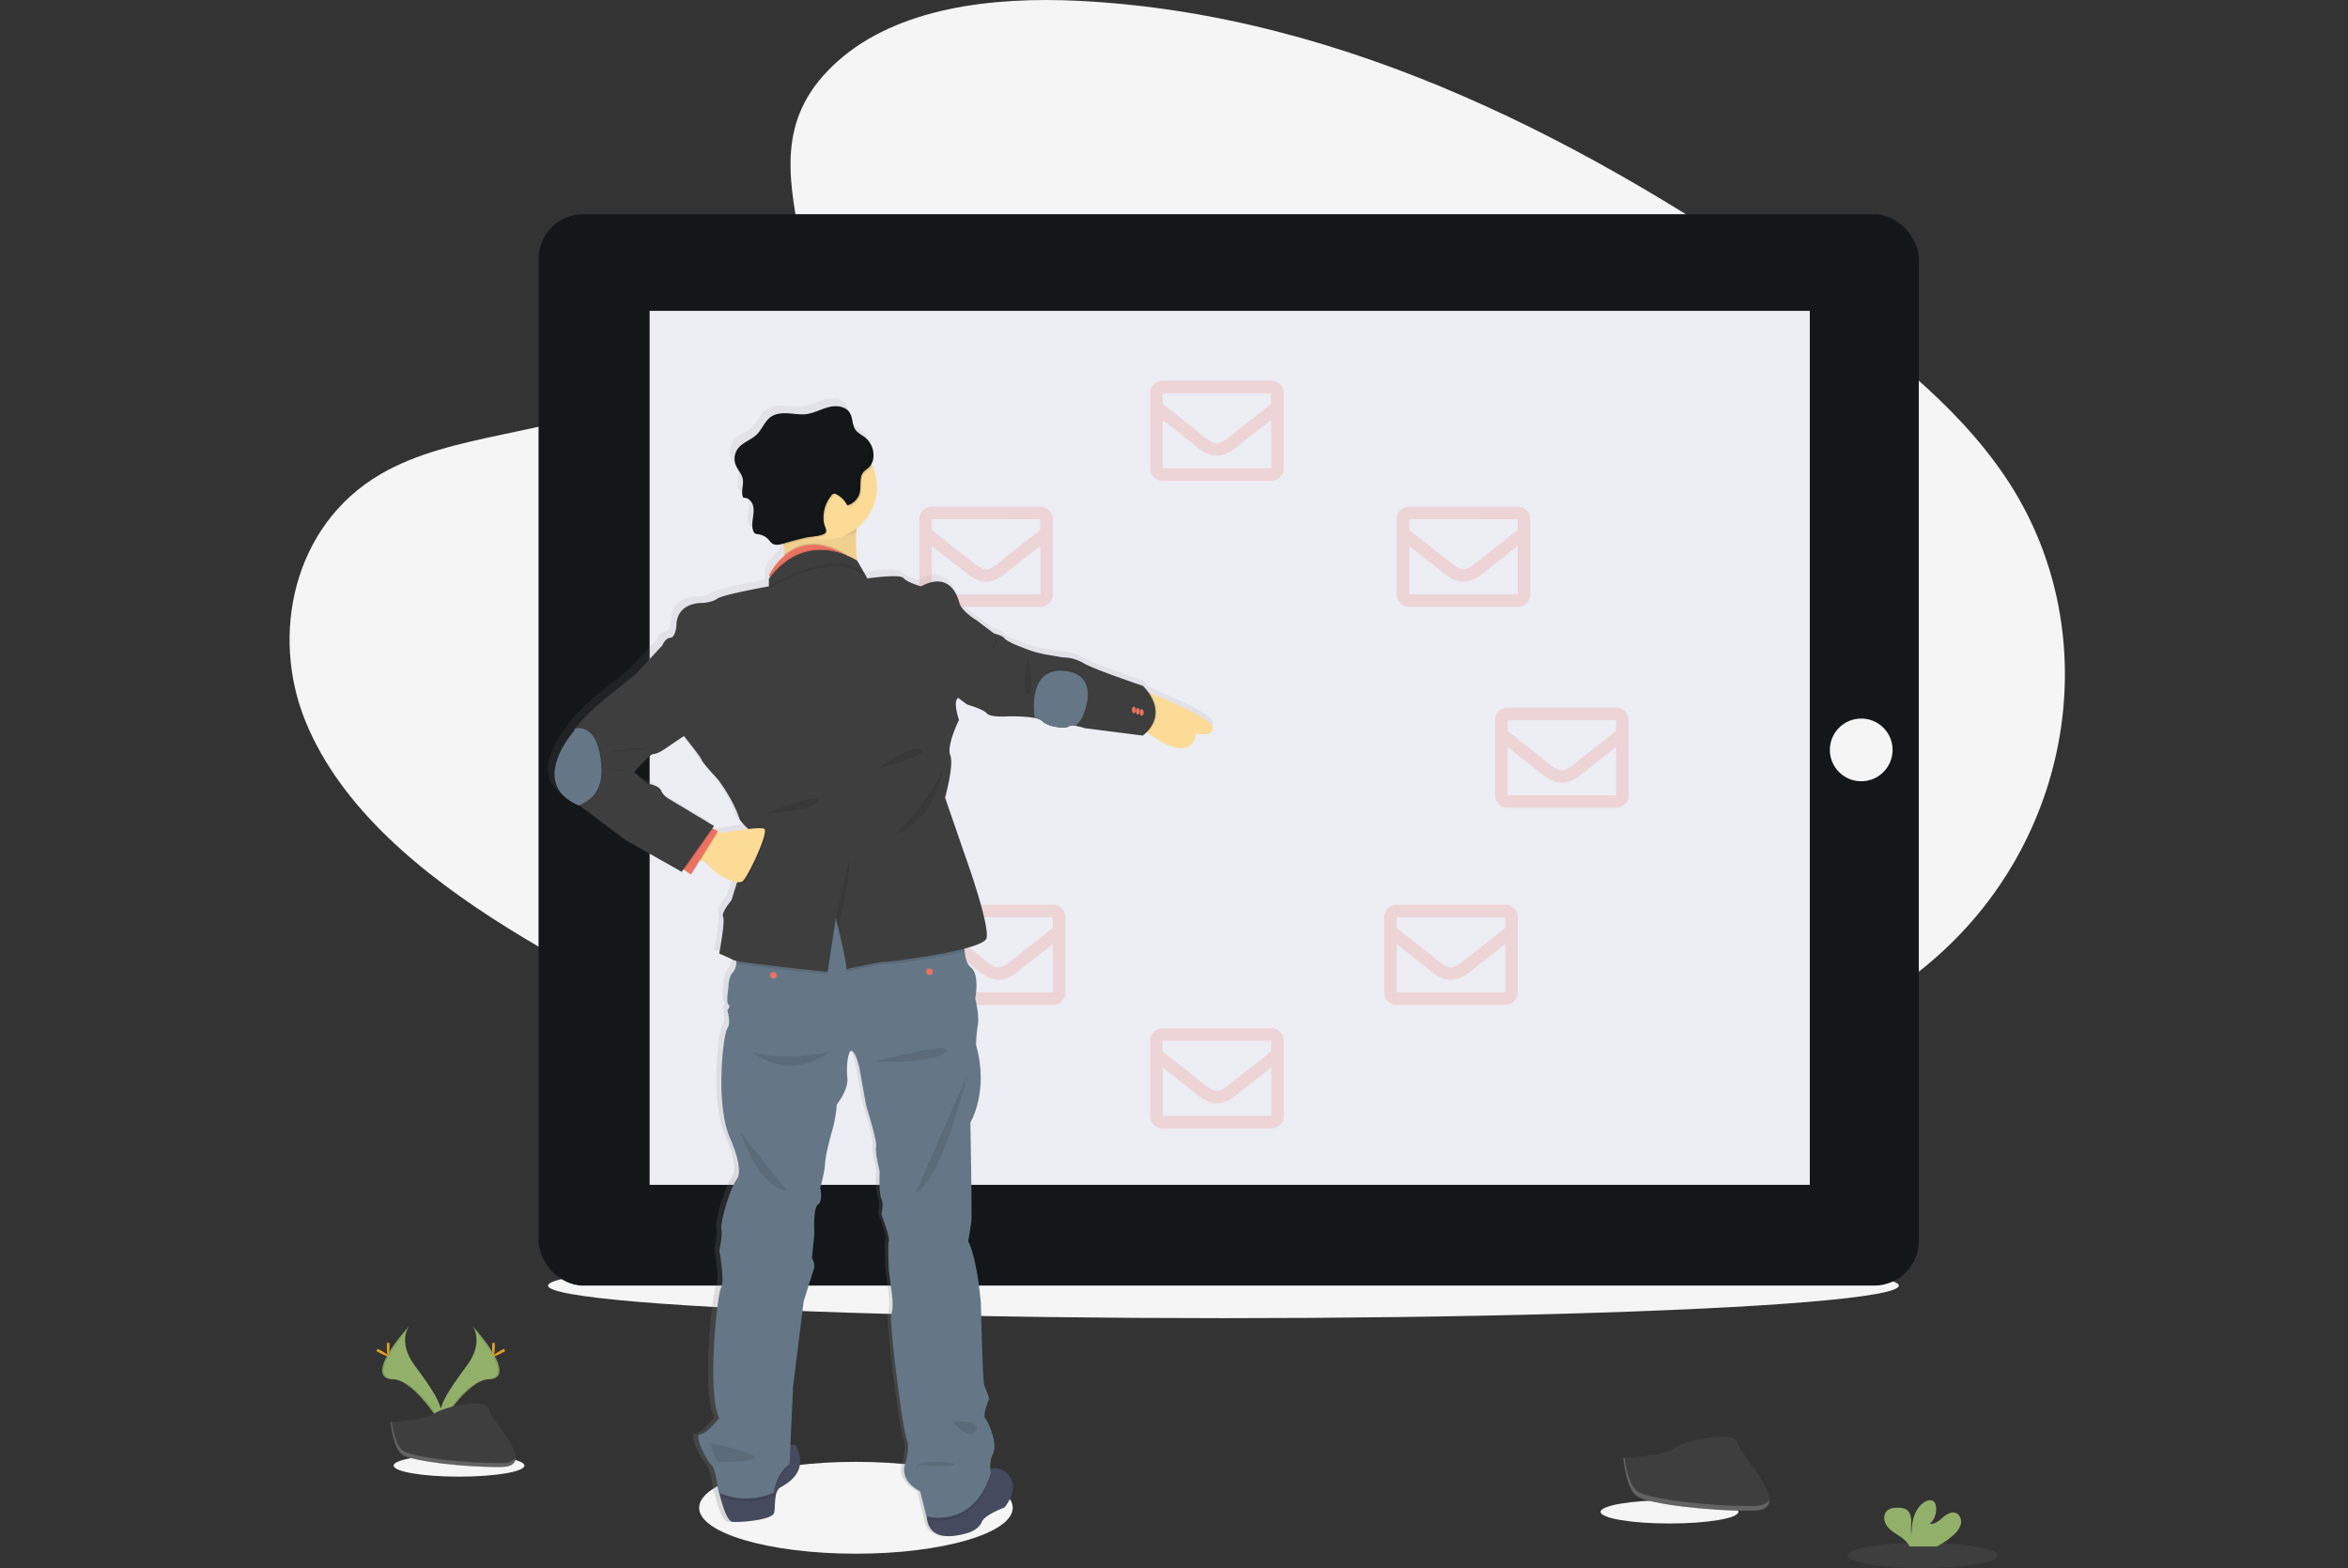 <?xml version="1.0" encoding="UTF-8"?>
<svg width="1200" height="801.69" data-name="Layer 1" version="1.1" viewBox="0 0 1200 801.69"
  xmlns="http://www.w3.org/2000/svg" xmlns:cc="http://creativecommons.org/ns#"
  xmlns:dc="http://purl.org/dc/elements/1.1/" xmlns:rdf="http://www.w3.org/1999/02/22-rdf-syntax-ns#">
  <rect x="0" y="0" width="1200" height="801.69" fill="#333333" stroke="none"/>
  <defs>
    <linearGradient id="85787def-b0d2-4962-ac73-8730601d5a2d" x1="448.29" x2="448.29" y1="834.48" y2="252.89"
      gradientTransform="translate(1.66,-49.15)" gradientUnits="userSpaceOnUse">
      <stop stop-color="gray" stop-opacity=".25" offset="0" />
      <stop stop-color="gray" stop-opacity=".12" offset=".54" />
      <stop stop-color="gray" stop-opacity=".1" offset="1" />
    </linearGradient>
  </defs>
  <style>
    .arrow {
      opacity: 0;
      animation: 1s linear 0.5s forwards fly;
    }

    @keyframes fly {
      0% {
        opacity: 0;
        transform: translateX(0);
      }

      25% {
        opacity: 1;
      }

      75% {
        opacity: 1;
      }

      100% {
        opacity: 0;
        transform: translateX(620px);
      }
    }

    .email {
      opacity: 0;
      animation: 0.5s linear 1.2s forwards appear;
      transform-origin: 630px 350px;
    }

    @keyframes appear {
      0% {
        opacity: 0;
        transform: scale(0.8);
      }

      75% {
        opacity: 1;
        transform: scale(1.1);
      }

      100% {
        opacity: 1;
        transform: scale(1);
      }
    }
  </style>
  <g fill="#f5f5f5">
    <ellipse cx="437.44" cy="770.81" rx="80.14" ry="23.48" />
    <ellipse cx="625.27" cy="657.23" rx="345.18" ry="16.65" />
    <path
      d="m428.16 31.27c30.79-27.43 79.11-33 123.09-30.84 138.16 6.86 262.87 73.56 370.74 149 39 27.31 77.5 56.74 102.85 94.35 51.6 76.56 36.3 182.63-35.46 245.7-24.41 21.46-54 37.91-84.39 52.5-54 25.93-112.31 46.74-173.62 52.67-43.72 4.22-88 0.79-131.45-5.11-121.45-16.46-240.66-52.88-340.57-115.19-43.82-27.33-85.12-61.3-103.19-105.5s-6.5-100.23 38.25-126.4c18.5-10.83 40.63-15.71 62.29-20.3 31.89-6.76 64.29-13.42 93.06-27.16 29.73-14.18 64.92-41.62 59-73-6.28-33.73-11.35-63.32 19.4-90.72z" />
  </g>
  <rect x="275.24" y="109.51" width="705.42" height="547.72" rx="22.82" ry="22.82" fill="#14171a" />
  <rect x="332.01" y="158.92" width="592.93" height="446.8" fill="#ededf4" />
  <circle cx="308.88" cy="382.32" r="9.72" fill="#e6e8ec" />
  <circle cx="951.22" cy="383.37" r="16.03" fill="#f5f5f5" />
  <g fill="#eb7260">
    <path class="email"
      d="m671.59 356.09a0.84 0.84 0 0 1 1.36 0.66v28.76a6.75 6.75 0 0 1-6.75 6.75h-58.54a6.75 6.75 0 0 1-6.75-6.75v-28.75a0.85 0.85 0 0 1 1.37-0.66c3.15 2.45 7.32 5.56 21.67 16 3 2.16 8 6.72 13 6.69s10.13-4.61 13-6.69c14.32-10.44 18.49-13.56 21.64-16.01zm-34.64 18.17c3.26 0 8-4.11 10.32-5.82 18.66-13.55 20.08-14.73 24.39-18.1a3.39 3.39 0 0 0 1.29-2.66v-2.67a6.75 6.75 0 0 0-6.75-6.75h-58.54a6.75 6.75 0 0 0-6.75 6.75v2.67a3.41 3.41 0 0 0 1.29 2.66c4.31 3.36 5.73 4.55 24.39 18.1 2.36 1.71 7.06 5.87 10.32 5.82z" />
    <path
      d="m531.66 259.03h-55.44a6.4 6.4 0 0 0-6.39 6.4v38.42a6.4 6.4 0 0 0 6.39 6.4h55.44a6.41 6.41 0 0 0 6.4-6.4v-38.42a6.41 6.41 0 0 0-6.4-6.4zm0 6.4v5.42c-3 2.43-7.76 6.22-17.94 14.19-2.25 1.77-6.69 6-9.79 6s-7.54-4.19-9.78-6c-10.19-8-15-11.76-17.95-14.19v-5.44zm-55.44 38.42v-24.77c3.06 2.43 7.39 5.85 14 11 2.92 2.29 8 7.35 13.74 7.32s10.73-5 13.74-7.32c6.6-5.17 10.93-8.59 14-11v24.77z"
      opacity=".2" />
    <path
      d="m477.66 365.85h-55.44a6.39 6.39 0 0 0-6.39 6.4v38.4a6.4 6.4 0 0 0 6.39 6.4h55.44a6.41 6.41 0 0 0 6.4-6.4v-38.39a6.4 6.4 0 0 0-6.4-6.41zm0 6.4v5.44c-3 2.43-7.76 6.22-17.94 14.19-2.25 1.77-6.69 6-9.79 6s-7.54-4.19-9.78-6c-10.19-8-15-11.76-17.95-14.19v-5.44zm-55.44 38.4v-24.74c3.06 2.43 7.39 5.84 14 11 2.92 2.3 8 7.36 13.74 7.33s10.73-5 13.74-7.32c6.6-5.17 10.93-8.59 14-11v24.73z"
      opacity=".1" />
    <path
      d="m538.08 462.54h-55.42a6.41 6.41 0 0 0-6.4 6.4v38.39a6.41 6.41 0 0 0 6.4 6.4h55.46a6.4 6.4 0 0 0 6.39-6.4v-38.39a6.4 6.4 0 0 0-6.43-6.4zm0 6.4v5.44c-3 2.43-7.76 6.22-17.94 14.19-2.25 1.77-6.7 6-9.79 6s-7.54-4.19-9.79-6c-10.18-7.97-14.9-11.72-17.9-14.19v-5.44zm-55.42 38.39v-24.74c3.06 2.43 7.39 5.85 14 11 2.91 2.29 8 7.35 13.74 7.32s10.73-5 13.74-7.32c6.6-5.17 10.93-8.59 14-11v24.74z"
      opacity=".2" />
    <path
      d="m649.66 194.6h-55.44a6.39 6.39 0 0 0-6.39 6.4v38.39a6.4 6.4 0 0 0 6.39 6.4h55.44a6.41 6.41 0 0 0 6.4-6.4v-38.39a6.4 6.4 0 0 0-6.4-6.4zm0 6.4v5.44c-3 2.43-7.76 6.21-17.94 14.19-2.25 1.77-6.69 6-9.79 6s-7.54-4.19-9.78-6c-10.19-8-15-11.76-18-14.19v-5.44zm-55.46 38.39v-24.74c3.06 2.43 7.39 5.84 14 11 2.92 2.3 8 7.36 13.74 7.33s10.73-5 13.74-7.33c6.6-5.17 10.93-8.58 14-11v24.74z"
      opacity=".2" />
    <path
      d="m649.66 525.66h-55.44a6.4 6.4 0 0 0-6.39 6.4v38.39a6.4 6.4 0 0 0 6.39 6.4h55.44a6.41 6.41 0 0 0 6.4-6.4v-38.39a6.41 6.41 0 0 0-6.4-6.4zm0 6.4v5.44c-3 2.43-7.76 6.22-17.94 14.19-2.25 1.77-6.69 6-9.79 6s-7.54-4.19-9.78-6c-10.19-8-15-11.76-18-14.19v-5.44zm-55.44 38.39v-24.74c3.06 2.43 7.39 5.85 14 11 2.92 2.29 8 7.35 13.74 7.32s10.73-5 13.74-7.32c6.6-5.17 10.93-8.59 14-11v24.74z"
      opacity=".2" />
    <path
      d="m713.83 265.43v38.42a6.4 6.4 0 0 0 6.39 6.4h55.44a6.41 6.41 0 0 0 6.4-6.4v-38.42a6.41 6.41 0 0 0-6.4-6.4h-55.44a6.4 6.4 0 0 0-6.39 6.4zm61.85 0v5.42c-3 2.43-7.76 6.22-17.94 14.19-2.25 1.77-6.7 6-9.79 6s-7.54-4.19-9.78-6c-10.19-8-15-11.76-18-14.19v-5.44zm-55.46 38.42v-24.77c3.06 2.43 7.39 5.85 14 11 3 2.36 8.05 7.35 13.74 7.32s10.83-5 13.74-7.32c6.6-5.17 10.93-8.59 14-11v24.77z"
      opacity=".2" />
    <path
      d="m764.09 368.18v38.39a6.4 6.4 0 0 0 6.4 6.4h55.45a6.41 6.41 0 0 0 6.4-6.4v-38.39a6.41 6.41 0 0 0-6.4-6.4h-55.45a6.4 6.4 0 0 0-6.4 6.4zm61.85 0v5.44c-3 2.43-7.76 6.22-17.94 14.19-2.24 1.77-6.69 6-9.79 6s-7.54-4.19-9.78-6c-10.19-8-14.95-11.76-17.94-14.19v-5.44zm-55.45 38.39v-24.72c3 2.43 7.38 5.85 14 11 3 2.36 8 7.35 13.73 7.32s10.83-5 13.74-7.32c6.6-5.17 10.94-8.59 14-11v24.74z"
      opacity=".2" />
    <path
      d="m707.43 468.94v38.39a6.4 6.4 0 0 0 6.4 6.4h55.45a6.41 6.41 0 0 0 6.4-6.4v-38.39a6.41 6.41 0 0 0-6.4-6.4h-55.45a6.4 6.4 0 0 0-6.4 6.4zm61.85 0v5.44c-3 2.43-7.76 6.22-17.94 14.19-2.25 1.77-6.69 6-9.79 6s-7.54-4.19-9.78-6c-10.19-8-15-11.76-17.94-14.19v-5.44zm-55.45 38.39v-24.74c3.05 2.43 7.38 5.85 14 11 3 2.36 8 7.35 13.73 7.32s10.83-5 13.74-7.32c6.6-5.17 10.93-8.59 14-11v24.74z"
      opacity=".2" />
  </g>
  <path
    d="m587.56 351.43-0.93-0.38a23.46 23.46 0 0 0-2.89-3.4s-25.47-8.54-30.65-11.69a20.87 20.87 0 0 0-10.6-2.92l-9.24-1.57s-5.19-1.12-7.67-2-7-2.69-7-2.69-5.41-2.25-6.32-3.6-5.41-2.47-5.41-2.47l-9.24-7s-7.44-4.5-8.57-8.77-5.41-16.18-19.83-8.54c0 0-7.22-2-9-4.27s-18.7 0.22-18.7 0.22l-5.27-9a77.22 77.22 0 0 1-0.42-15.19c0-0.48 0.08-1 0.13-1.45a26.8 26.8 0 0 0 8.17-32.17c-0.15-0.34-0.32-0.68-0.48-1a9 9 0 0 0 0.87-2.49c0-0.22 0.07-0.44 0.1-0.66a11.8 11.8 0 0 0 0.05-1.54 11.68 11.68 0 0 0-0.38-2.88l-0.21-0.7a11.66 11.66 0 0 0-3.66-5.37c-1.67-1.36-3.77-2.29-5-4-1.81-2.58-1.34-6.23-3-8.88a7.38 7.38 0 0 0-0.54-0.71l-0.15-0.16c-0.17-0.18-0.35-0.34-0.53-0.5l-0.11-0.09c-2.45-2-6.27-2.17-9.46-1.36-3.85 1-7.42 3-11.36 3.58-3.13 0.42-6.29-0.17-9.44-0.37s-6.52 0-9.11 1.84c-3.19 2.23-4.49 6.34-7.28 9.06s-7.24 4-9.68 7.21a8.83 8.83 0 0 0-1.19 8.35c1 2.57 3.19 4.64 3.69 7.35 0.56 3-1 6.32 0.05 9.05a5 5 0 0 0 0.28 0.57 2.69 2.69 0 0 1 0.4 0h0.39l0.38 0.07a2.54 2.54 0 0 1 0.37 0.1 5.5 5.5 0 0 1 3.34 3.62c0.65 2.13 0.29 4.43 0 6.64s-0.61 4.53 0.18 6.61a2.08 2.08 0 0 0 0.13 0.3 2.38 2.38 0 0 0 0.25 0.44l0.06 0.08a1.94 1.94 0 0 0 0.34 0.36 4.05 4.05 0 0 0 1.93 0.55c0.23 0 0.46 0.08 0.68 0.13s0.3 0.08 0.44 0.12l0.21 0.06c0.19 0.06 0.37 0.12 0.56 0.2h0.05c0.2 0.09 0.4 0.17 0.59 0.27a8.59 8.59 0 0 1 2.72 2c0.31 0.34 0.6 0.71 0.9 1.06l0.43 0.45a4.74 4.74 0 0 0 0.49 0.4 4.15 4.15 0 0 0 2.48 0.65 13 13 0 0 0 3.3-0.64l0.09 0.84c0.18 1.6 0.34 3.18 0.47 4.72 0 0.22 0 0.43 0.05 0.64a32.48 32.48 0 0 0-8 10l0.3 1q-0.17 0.19-0.3 0.39v4.49s-23.9 4.27-26.61 6.3-7.66 2.24-7.66 2.24-13.53-0.67-13.53 11.91c0 0-0.45 5.84-3.15 6.07s-4.06 3.82-4.06 3.82l-13.75 14.83-20.07 16.18s-8.91 8.38-11.19 11.86a2.65 2.65 0 0 0-0.53 1.18s-24.32 27.07 2.3 38.43l0.83 0.34 23.27 17.43 29 16.4 0.87-1.23 0.46 0.31 3.49 2.3 4.46-7.19 0.59 0.13c1.64 0.38 3.6 1.18 4.5 2.84 1.33 2.46 9.36 7.67 14.25 8.18l-0.18 0.54-2.74 8.73s-5.41 6.29-4.28 8.54-2 18.88-2 18.88 5 2 7.44 3.37a7.32 7.32 0 0 0 1.46 0.4c0 0.44-0.09 0.89-0.14 1.32a8 8 0 0 1-1.55 4.35c-2.71 2.69-2.48 8.09-2.48 8.09s-1.36 7.86 0 8.76-0.61 2.92-0.61 2.92 2.1 6.74 0 9.44-6.43 39.1 1.59 56.85c0 0 7.15 15.28 3.31 20.68s-8.71 22.7-8 25.84-1.05 10.79-1.05 10.79 2.93 16 0.9 19.32-7.44 54.61-0.9 67c0 0-6.54 8.32-9.92 8.32s2.93 13 5.63 15.51 3.92 14.6 3.92 14.6l0.39 0.18c0.11 0.48 0.24 1 0.37 1.51 1.43 5.57 3.88 13.22 6.6 13.37 4.28 0.22 20.74-0.9 21.41-4.95s-0.23-10.79 3.15-12.81 15.11-7.86 7.9-21.79a16.44 16.44 0 0 0-2.65-0.08h-0.06l1.35-30 5.41-43.82s4.74-15.06 5.42-17.08-1.13-5.39-1.13-5.39l1.27-12.14s-0.82-13.48 1.88-15.28 1.13-8.53 1.13-8.53 2.26-7.87 2.48-12.14a52.26 52.26 0 0 1 1.58-9.22s0.9-4 2.48-9.43a67 67 0 0 0 2-12.14s6.08-7.64 5.41-13.71 0.45-15.73 2.7-13.71 3.61 9 3.61 9l3.38 18.88s5.86 18.65 5.18 21.35 1.81 12.58 1.81 12.58-0.45 11.46 0.9 14.16 0 8.09 0 8.09 4.51 11.46 3.83 13.71 0.07 15.5 0.07 15.5l1.29 9.89s1.35 7.87 0 12.14 5.9 60 7.91 64.5-1.15 13.7-1.15 13.7-2.48 7.42 8.11 13l3.16 12.81 0.23 0.07c0 0.45 0.07 0.92 0.14 1.38 0.89 5.92 5.38 12 21.95 6.87 0 0 5-1.74 6.31-5.36s11.72-7.45 11.72-7.45 9.12-10.41 1.13-17.75a7.42 7.42 0 0 0-8.39-1.64 15.87 15.87 0 0 1 1.4-8.48c2.48-5.16-2.48-16.18-4.05-18s2-10.11 2-10.11a54.93 54.93 0 0 0-2.48-6.74c-0.9-1.58-1.8-42.48-1.8-42.48s-1.8-22.47-6.54-31.91c0 0 1.13-6.74 1.58-9.66s-0.45-51.46-0.45-51.46 9.69-16 2.93-39.78a66.88 66.88 0 0 1 0.9-10.34c0.9-4.94-1.35-13.71-1.35-13.71s2.48-12.36-2.25-16c-2-1.48-2.84-4.87-3.2-8.35 0-0.44-0.07-0.88-0.1-1.31 6.32-1.67 10.94-3.52 11.41-5.39 1.58-6.29-8.79-36-8.79-36l-12.51-36.34s4.74-16.63 2.71-21.8 4.51-18.21 4.51-18.21-2.94-8.53-0.91-10.78a2.38 2.38 0 0 0 0.36-0.63l4.83 3.55s8.12 2.25 10.08 4.49 10.66 1.58 10.66 1.58 8.55-0.25 14 0.84a8 8 0 0 1 4 1.63c2.71 2.93 11.73 4 13.53 2.7 0.68-0.52 2-0.51 3.49-0.31a30.88 30.88 0 0 1 4.85 1.21l30 3.82a24.46 24.46 0 0 0 1.94-1.79l0.39 0.3c24.27 17.67 25.18 0.37 25.18 0.37s8.56 2.24 8.56-3c-0.03-4.17-22.52-13.76-32.28-17.72zm-223 71.74-0.64-0.05 0.43-0.69-2.39-1.12-0.51-0.24 0.9-1.29-23.69-14.17a8.71 8.71 0 0 1-3.61-4c-1.35-2.92-7.21-3.59-7.21-3.59l-6.65-5.85s7.78-9.44 10-9.44 6.09-2.79 6.09-2.79l9.51-6.42 0.18 0.23s8.34 10.33 9 12.13 8.11 9.66 8.11 9.66 7.9 9.89 11.5 20.9a29.37 29.37 0 0 0 4.54 4.95c-6.18 0.68-13.56 2-13.56 2z"
    fill="url(#85787def-b0d2-4962-ac73-8730601d5a2d)" />
  <path
    d="m437.66 271.63c-1.14 14.1 2.95 28.53 2.95 28.53s-43.3 2.68-40.18-3.12a8.41 8.41 0 0 0 0.71-3 63.57 63.57 0 0 0-0.22-10.73c-0.13-1.53-0.29-3.1-0.46-4.7-0.58-5.23-1.35-10.61-2-14.84-0.11-0.65-0.21-1.28-0.3-1.87-0.61-3.73-1.06-6.19-1.06-6.19s33.29-9.79 43.36-6.45c2.84 0.94 3.84 2.91 1.73 6.45a35.46 35.46 0 0 0-4.37 14.44c-0.11 0.52-0.16 1-0.16 1.48z"
    fill="#f0d08f" />
  <path
    d="m619.81 371.93c0 5.24-8.48 3-8.48 3s-0.9 17.19-24.93-0.37c-0.61-0.45-1.24-0.92-1.89-1.42l-1-19.42v-1.12s1.7 0.67 4.37 1.75c9.66 3.95 31.93 13.5 31.93 17.58z"
    fill="#fcdb96" />
  <path
    d="m398.84 760.41c-3.35 2-2.45 8.71-3.12 12.72s-17 5.14-21.21 4.92c-2.69-0.15-5.12-7.75-6.53-13.28-0.81-3.18-1.29-5.68-1.29-5.68s27-10.73 29.25-16.09c1.42-3.42 5.41-4.2 8.09-4.31a16.83 16.83 0 0 1 2.62 0.07c7.15 13.84-4.47 19.64-7.81 21.65z"
    fill="#464a5f" />
  <path
    d="m513.34 770.68s-10.26 3.79-11.6 7.4-6.25 5.33-6.25 5.33c-16.41 5.11-20.85-0.95-21.73-6.83a21.78 21.78 0 0 1 0.52-8.13l24.11-10.08s3.27-5.06 7.68-6.92a7.33 7.33 0 0 1 8.39 1.6c7.91 7.29-1.12 17.63-1.12 17.63z"
    fill="#464a5f" />
  <path
    d="m404.03 738.69-0.51 11.24c-7.13 4.9-8 14.5-8 14.5a35.25 35.25 0 0 1-27.51 0.34c-0.81-3.18-1.29-5.68-1.29-5.68s27-10.73 29.25-16.09c1.39-3.42 5.38-4.15 8.06-4.31z"
    opacity=".1" />
  <path
    d="m506.42 754.39c-8.48 27.1-29.61 22.94-32.66 22.19a21.78 21.78 0 0 1 0.52-8.13l24.11-10.08s3.27-5.06 7.68-6.92a13.72 13.72 0 0 0 0.35 2.94z"
    opacity=".1" />
  <path
    d="m507.54 743a15.76 15.76 0 0 0-1.12 10.05c-9.15 29.24-33 22.09-33 22.09l-3.13-12.72c-10.49-5.58-8-12.94-8-12.94s3.13-9.16 1.14-13.62-9.18-59.82-7.84-64.06 0-12.05 0-12.05l-1.27-9.83s-0.74-13.16-0.07-15.4-3.79-13.61-3.79-13.61 1.34-5.36 0-8-0.89-14.06-0.89-14.06-2.46-9.82-1.79-12.5-5.13-21.2-5.13-21.2l-3.35-18.75s-1.34-6.92-3.58-8.93-3.34 7.59-2.67 13.62-5.39 13.57-5.39 13.57a66.17 66.17 0 0 1-2 12.06c-1.56 5.35-2.45 9.37-2.45 9.37a51.9 51.9 0 0 0-1.57 9.15c-0.22 4.24-2.45 12.06-2.45 12.06s1.56 6.69-1.12 8.47-1.86 15.18-1.86 15.18l-1.26 12.06s1.78 3.35 1.11 5.35-5.35 17-5.35 17l-5.4 43.49-1.79 39.74c-7.13 4.9-8 14.5-8 14.5a35 35 0 0 1-28.27 0s-1.2-12-3.87-14.5-8.93-15.4-5.58-15.4 9.82-8.27 9.82-8.27c-6.47-12.27-1.12-63.16 0.89-66.51s-0.89-19.2-0.89-19.2 1.78-7.59 1.05-10.71 4.08-20.31 7.88-25.67-3.27-20.54-3.27-20.54c-7.95-17.63-3.65-53.79-1.57-56.47s0-9.37 0-9.37 1.94-2 0.59-2.9 0-8.7 0-8.7-0.23-5.36 2.45-8a7.84 7.84 0 0 0 1.53-4.32 51.22 51.22 0 0 0 0-9.74l30.8-18.08 38.61-3.13 47.32 14.73a56.16 56.16 0 0 0 0 10c0.35 3.45 1.22 6.82 3.16 8.29 4.69 3.58 2.23 15.85 2.23 15.85s2.23 8.71 1.34 13.62a66.65 66.65 0 0 0-0.89 10.27c6.69 23.66-2.91 39.51-2.91 39.51s0.9 48.21 0.45 51.11-1.56 9.59-1.56 9.59c4.69 9.38 6.47 31.7 6.47 31.7s0.89 40.62 1.79 42.19a54.63 54.63 0 0 1 2.45 6.7s-3.57 8.25-2 10 6.45 12.71 4 17.86z"
    fill="#657786" />
  <path
    d="m442.14 255.75a35.46 35.46 0 0 0-4.37 14.44c-0.06 0.48-0.1 1-0.14 1.44-4.48 3.42-11.39 1.69-17.47 1.69-2.14 0-1.63-3.15-3.63-3.62-7.17-1.73-14.51 0.32-18.12-5.89-0.11-0.65-0.21-1.28-0.3-1.87-0.61-3.73-1.06-6.19-1.06-6.19s33.29-9.79 43.36-6.45c2.84 0.94 3.84 2.91 1.73 6.45z"
    opacity=".1" />
  <path d="m448.15 249.07a26.68 26.68 0 0 1-26.68 26.68 27.39 27.39 0 0 1-6.24-0.73 26.69 26.69 0 1 1 32.92-25.95z"
    fill="#fcdb96" />
  <path
    d="m434.4 287.72c-10.32-3.17-24.51 2.16-33.29 6.36a63.57 63.57 0 0 0-0.22-10.73c5.9-4.93 15.21-8.57 28.21-2 1.19 0.61 2.41 1.3 3.67 2.07z"
    opacity=".1" />
  <path
    d="m434.4 288.39c-13.84-4.26-34.65 6.8-40 9.88l-1-3.4-0.29-0.95s11.37-24.39 36.06-11.9c1.19 0.61 2.41 1.3 3.67 2.07z"
    fill="#eb7260" />
  <path
    d="m493 486.28c-14.81 3.94-39.18 6.89-40.59 6.73-2-0.22-19.87 3.8-19.87 3.8 0.67-2.24-5.35-26.34-5.35-26.34l-4.25 27.68s-38.74-4-46.68-5.66a51.22 51.22 0 0 0 0-9.74l30.8-18.08 38.61-3.13 47.32 14.73a56.16 56.16 0 0 0 0.01 10.01z"
    opacity=".1" />
  <path
    d="m504.19 479.62c-1.53 6.23-49.78 12.23-51.78 12.05s-19.87 3.8-19.87 3.8c0.67-2.24-5.35-26.34-5.35-26.34l-4.25 27.72s-45.53-4.69-48-6-7.37-3.34-7.37-3.34 3.12-16.52 2-18.75 4.24-8.49 4.24-8.49l2.72-8.66 8.21-26.16a12.61 12.61 0 0 1-1.38-0.91 27.88 27.88 0 0 1-5.31-5.56c-3.54-11.01-11.39-20.83-11.39-20.83s-7.36-7.81-8-9.6-8.93-12.05-8.93-12.05l-24.77-31.92 13.61-14.73s1.34-3.57 4-3.79 3.13-6 3.13-6c0-12.5 13.39-11.83 13.39-11.83s4.91-0.22 7.58-2.23 26.35-6.26 26.35-6.26v-3.79c19.86-26.34 45-9.22 45-9.22l5.23 9s16.73-2.45 18.51-0.22 8.93 4.23 8.93 4.23c14.29-7.58 18.52 4.25 19.64 8.49s8.49 8.7 8.49 8.7-7.6 38.17-9.61 40.4 0.9 10.72 0.9 10.72-6.45 12.92-4.45 18.04-2.68 21.66-2.68 21.66l12.5 36.16s10.27 29.46 8.71 35.71z"
    fill="#3e3e3e" />
  <path d="m443.27 297.04c-12.49-19.2-50.23 4-50.23 4v-3.79c19.86-26.34 45-9.22 45-9.22z" opacity=".1" />
  <path
    d="m434.4 288.39c-13.84-4.26-34.65 6.8-40 9.88l-1.32 0.77v-3.79l0.29-0.38c12.38-16.11 26.74-15.54 35.77-12.85 1.19 0.61 2.41 1.3 3.67 2.07z"
    opacity=".1" />
  <path d="m443.27 295.7c-12.49-19.19-50.23 4-50.23 4v-3.79c19.86-26.34 45-9.22 45-9.22z" fill="#3e3e3e" />
  <path d="m433.88 440.11-6.69 29 1.28 5.25s7.19-30.23 5.41-34.25z" opacity=".1" />
  <path d="m482.32 391.9s-3.35 27-25.23 34.82c0 0 18.08-16.29 25.23-34.82z" opacity=".1" />
  <path d="m391.66 416.01s26.56-11.39 26.56-6.7-26.56 6.7-26.56 6.7z" opacity=".1" />
  <path d="m448.39 393.02s18.53-13.17 22.54-9.82-22.54 9.82-22.54 9.82z" opacity=".1" />
  <path
    d="m586.4 374.57c-0.61-0.45-1.24-0.92-1.89-1.42l-1-19.42v-1.12s1.7 0.67 4.37 1.75c3.06 4.54 6.26 12.49-1.48 20.21z"
    opacity=".1" />
  <path
    d="m584.1 376.05-29.69-3.79a31.08 31.08 0 0 0-4.8-1.2c-1.42-0.2-2.78-0.21-3.46 0.3-1.78 1.34-10.71 0.23-13.39-2.68a8 8 0 0 0-4-1.62c-5.41-1.07-13.87-0.83-13.87-0.83s-8.61 0.67-10.56-1.56-10-4.46-10-4.46l-8.48-6.26 5.35-38.83 7.6 1.78 9.14 6.92s4.47 1.12 5.36 2.46 6.25 3.57 6.25 3.57 4.46 1.78 6.92 2.68 7.59 2 7.59 2l9.15 1.57a20.61 20.61 0 0 1 10.5 2.9c5.12 3.13 30.35 11.61 30.35 11.61s14.6 13.39 0.04 25.44z"
    fill="#3e3e3e" />
  <path
    d="m553.66 364.7a13.83 13.83 0 0 1-4 5.69c-1.42-0.2-2.78-0.21-3.46 0.3-1.78 1.34-10.71 0.23-13.39-2.67a7.91 7.91 0 0 0-4-1.63c-0.69-5-2.51-25.45 14.73-24.12 19.55 1.5 10.12 22.43 10.12 22.43z"
    opacity=".1" />
  <path
    d="m553.66 365.37a13.83 13.83 0 0 1-4 5.69c-1.42-0.2-2.78-0.21-3.46 0.3-1.78 1.34-10.71 0.23-13.39-2.68a8 8 0 0 0-4-1.62c-0.69-4.95-2.51-25.45 14.73-24.12 19.55 1.5 10.12 22.43 10.12 22.43z"
    fill="#657786" />
  <g fill="#eb7260">
    <ellipse cx="579.49" cy="362.94" rx="1" ry="1.67" />
    <ellipse cx="581.5" cy="363.61" rx="1" ry="1.67" />
    <ellipse cx="583.51" cy="364.24" rx="1" ry="1.67" />
  </g>
  <path d="m509.02 326.7s1.67 1.17-1.42 4.77 1.42-4.77 1.42-4.77z" opacity=".1" />
  <path d="m525.01 335.49s4.52 16.48 0.67 19.33-0.67-19.33-0.67-19.33z" opacity=".1" />
  <circle cx="395.27" cy="498.59" r="1.67" fill="#eb7260" />
  <circle cx="475.01" cy="496.81" r="1.67" fill="#eb7260" />
  <path d="m384.55 537.85s17 15.62 39.29 0c0 0-24.71 5-39.29 0z" opacity=".1" />
  <path d="m447.27 542.56s28.8 1.79 35.94-4.68-35.94 4.68-35.94 4.68z" opacity=".1" />
  <path d="m378.3 578.72c0.45 1.12 10.05 29.47 23.66 29.69z" opacity=".1" />
  <path d="m494.15 549.93s-12.28 52.92-26.12 59.82z" opacity=".1" />
  <path d="m362.66 737.65s25.89 5.35 22.77 7.81-18.77 1.78-18.77 1.78z" opacity=".1" />
  <path d="m486.56 726.71s9.15 10.49 12.27 4.69-12.27-4.69-12.27-4.69z" opacity=".1" />
  <path d="m470.04 749.03c2-0.22 10.05 1.12 16.52 0s-15-3.56-17.64 0.45 1.12-0.45 1.12-0.45z" opacity=".1" />
  <path
    d="m445.85 238.23a6.4 6.4 0 0 1-1 1.28c-0.89 0.88-2 1.49-2.84 2.44-1.7 1.95-1.55 4.66-1.62 7.35a15.49 15.49 0 0 1-0.33 3.22 9 9 0 0 1-6.4 6.53 13.09 13.09 0 0 0-5.49-5.61 2.31 2.31 0 0 0-1.38-0.38 2.39 2.39 0 0 0-1.38 1 17.5 17.5 0 0 0-3.83 9.14 17.89 17.89 0 0 0 0.12 4.9c0.2 1.12 1.5 3.55 1 4.59-0.78 1.56-4.67 2-7.48 2.34-1 0.11-1.81 0.21-2.34 0.33q-5.93 1.32-11.74 3.1l-0.72 0.2c-0.66-6-1.6-12.27-2.32-16.71a26.68 26.68 0 1 1 47.74-23.71z"
    opacity=".1" />
  <path
    d="m424.78 253.38a2.36 2.36 0 0 1 1.38-1 2.3 2.3 0 0 1 1.38 0.37 13.23 13.23 0 0 1 5.5 5.61 9 9 0 0 0 6.37-6.53c0.83-3.55-0.44-7.81 1.95-10.58 0.81-0.94 1.95-1.55 2.84-2.43a8.15 8.15 0 0 0 2.14-4.74 11.64 11.64 0 0 0-4.12-10.33c-1.66-1.36-3.73-2.28-5-4-1.8-2.56-1.32-6.19-3-8.82-2.13-3.31-6.87-3.78-10.69-2.8s-7.34 3-11.24 3.55c-3.1 0.42-6.23-0.16-9.35-0.36s-6.46 0-9 1.82c-3.16 2.22-4.44 6.3-7.2 9s-7.18 4-9.6 7.16a8.81 8.81 0 0 0-1.17 8.3c1 2.55 3.16 4.61 3.65 7.3 0.6 3.19-1.29 6.79 0.34 9.6 2.2-0.26 4.19 1.64 4.83 3.76s0.29 4.4 0 6.59-0.6 4.5 0.18 6.57a2.67 2.67 0 0 0 0.77 1.17 3.89 3.89 0 0 0 1.91 0.54 8.72 8.72 0 0 1 5.2 2.8 10.82 10.82 0 0 0 1.81 1.92c1.67 1.14 3.92 0.56 5.86 0q5.81-1.77 11.74-3.1c2.07-0.47 8.78-0.58 9.83-2.67 0.52-1-0.78-3.47-1-4.59a17.67 17.67 0 0 1 3.7-14z"
    fill="#14171a" />
  <path
    d="m380.45 450.91c-0.79 0.84-2.2 1-3.89 0.63l8.21-26.16a12.61 12.61 0 0 1-1.38-0.91c3.63-0.39 6.81-0.56 7.78-0.09 2.59 1.26-7.62 23.27-10.72 26.53z"
    opacity=".1" />
  <path
    d="m379.79 450.24c-3.13 3.27-15.49-4.27-17.13-7.39-0.89-1.65-2.83-2.44-4.45-2.82a13.64 13.64 0 0 0-2.58-0.35l8.71-14.32 2.8 0.24 2.05 0.18s18.75-3.35 21.35-2.09-7.66 23.29-10.75 26.55z"
    fill="#fcdb96" />
  <path d="m367.1 425.62-8.93 14.43a13.64 13.64 0 0 0-2.58-0.35l8.71-14.32z" opacity=".1" />
  <polygon transform="translate(148)"
    points="218.89 424.88 205.16 447.06 201.71 444.77 199.72 443.46 211.94 421.62 216.52 423.76" fill="#eb7260" />
  <polygon transform="translate(148)" points="216.52 423.76 201.71 444.77 199.72 443.46 211.94 421.62" opacity=".1" />
  <path
    d="m364.91 422.25-16.52 23.44-28.79-16.29-23-17.31-0.82-0.34c-26.36-11.26-2.31-38.15-2.31-38.15a2.7 2.7 0 0 1 0.52-1.17c2.26-3.46 11.09-11.78 11.09-11.78l19.87-16.07 8-2.45 18.53 32.81-11.38 7.71s-3.8 2.78-6 2.78-9.94 9.37-9.94 9.37l6.59 5.81s5.8 0.67 7.14 3.56a8.64 8.64 0 0 0 3.58 4z"
    fill="#3e3e3e" />
  <path d="m310.89 384.31s17.19-2.87 18.08-1.66-18.08 1.66-18.08 1.66z" opacity=".1" />
  <path d="m310.89 393.02a26.85 26.85 0 0 0 7.15 0.89c4.24 0-7.15-0.89-7.15-0.89z" opacity=".1" />
  <path
    d="m296.46 411.75c-26.36-11.26-2.31-38.15-2.31-38.15a2.7 2.7 0 0 1 0.52-1.17c4.87-0.81 12.27 1.13 13.38 19.89 0.66 11.22-4.78 16.79-11.59 19.43z"
    opacity=".1" />
  <path
    d="m295.79 411.75c-26.36-11.26-2.31-38.15-2.31-38.15a2.7 2.7 0 0 1 0.52-1.17c4.87-0.81 12.27 1.13 13.38 19.89 0.66 11.22-4.78 16.79-11.59 19.43z"
    fill="#657786" />
  <g transform="translate(148)" opacity=".1">
    <path transform="translate(-146.34,-49.15)"
      d="m377.81 302.46a4.8 4.8 0 0 0 0.48 1.18 3.58 3.58 0 0 1 1.53 0.16 4.88 4.88 0 0 0-2.01-1.34z" />
    <path transform="translate(-146.34,-49.15)"
      d="m383.94 320.93-0.54-0.07a2.22 2.22 0 0 0 0.64 0.87 3.89 3.89 0 0 0 1.91 0.54 8.54 8.54 0 0 1 2.51 0.79 8.75 8.75 0 0 0-4.52-2.13z" />
    <path transform="translate(-146.34,-49.15)"
      d="m440.56 272.92c-1.66-1.36-3.73-2.28-5-4-1.8-2.56-1.32-6.19-3-8.82a6.51 6.51 0 0 0-2.89-2.41 6.12 6.12 0 0 1 0.88 1.07c1.7 2.63 1.22 6.26 3 8.82 1.24 1.75 3.31 2.67 5 4a11.64 11.64 0 0 1 4.12 10.33 8.15 8.15 0 0 1-2.14 4.74c-0.89 0.88-2 1.49-2.84 2.43-2.38 2.77-1.12 7-1.95 10.58a9 9 0 0 1-5.38 6.2 13.55 13.55 0 0 1 1 1.67 9 9 0 0 0 6.37-6.53c0.83-3.55-0.44-7.81 1.95-10.58 0.81-0.94 1.95-1.55 2.84-2.43a8.15 8.15 0 0 0 2.14-4.74 11.64 11.64 0 0 0-4.1-10.33z" />
    <path transform="translate(-146.34,-49.15)"
      d="m423.87 300.58a2.3 2.3 0 0 0-1.38-0.37 2.36 2.36 0 0 0-1.38 1 17.67 17.67 0 0 0-3.7 14c0.19 1.13 1.49 3.56 1 4.59-1.05 2.09-7.76 2.2-9.83 2.67q-5.93 1.32-11.74 3.1a9.09 9.09 0 0 1-4.77 0.53 4.89 4.89 0 0 0 0.92 0.84c1.67 1.14 3.92 0.56 5.86 0q5.81-1.77 11.74-3.1c2.07-0.47 8.78-0.58 9.83-2.67 0.52-1-0.78-3.47-1-4.59a17.67 17.67 0 0 1 3.7-14 2.36 2.36 0 0 1 1.38-1 2.25 2.25 0 0 1 1.37 0.36 13.36 13.36 0 0 0-2-1.36z" />
  </g>
  <ellipse cx="234.6" cy="749.25" rx="33.42" ry="5.65" fill="#f5f5f5" />
  <path d="m241.5 677.9s6.14 8-2.83 20.14-16.37 22.35-13.38 29.9c0 0 13.54-22.5 24.55-22.82s3.82-13.69-8.34-27.22z"
    fill="#92b06a" />
  <path
    d="m241.5 677.9a10 10 0 0 1 1.26 2.52c10.74 12.63 16.47 24.41 6.14 24.7-9.63 0.28-21.17 17.48-23.93 21.83 0.09 0.33 0.2 0.66 0.32 1 0 0 13.54-22.5 24.55-22.82s3.82-13.7-8.34-27.23z"
    opacity=".1" />
  <g>
    <path d="m252.91 688.13c0 2.82-0.32 5.11-0.71 5.11s-0.71-2.29-0.71-5.11 0.4-1.5 0.79-1.5 0.63-1.32 0.63 1.5z"
      fill="#e19d29" />
    <path d="m256.82 691.5c-2.48 1.35-4.64 2.17-4.83 1.83s1.68-1.72 4.16-3.07 1.5-0.37 1.69 0 1.46-0.11-1.02 1.24z"
      fill="#e19d29" />
    <path d="m209.09 677.9s-6.14 8 2.83 20.14 16.36 22.35 13.37 29.9c0 0-13.53-22.5-24.54-22.82s-3.78-13.69 8.34-27.22z"
      fill="#92b06a" />
  </g>
  <path
    d="m209.09 677.9a10 10 0 0 0-1.26 2.52c-10.74 12.63-16.47 24.43-6.17 24.7 9.62 0.28 21.17 17.48 23.93 21.83a9.57 9.57 0 0 1-0.33 1s-13.53-22.5-24.54-22.82-3.75-13.7 8.37-27.23z"
    opacity=".1" />
  <g>
    <path d="m197.66 688.13c0 2.82 0.32 5.11 0.71 5.11s0.71-2.29 0.71-5.11-0.4-1.5-0.79-1.5-0.63-1.32-0.63 1.5z"
      fill="#e19d29" />
    <path d="m193.77 691.5c2.48 1.35 4.64 2.17 4.82 1.83s-1.67-1.72-4.15-3.07-1.5-0.37-1.69 0-1.46-0.11 1.02 1.24z"
      fill="#e19d29" />
    <path
      d="m199.66 726.85s17.16-0.53 22.33-4.21 26.39-8.08 27.68-2.17 25.78 29.36 6.41 29.52-45-3-50.17-6.16-6.25-16.98-6.25-16.98z"
      fill="#3e3e3e" />
    <path
      d="m256.4 747.98c-19.37 0.15-45-3-50.17-6.17-3.93-2.39-5.5-11-6-14.94h-0.58s1.09 13.84 6.25 17 30.8 6.32 50.17 6.16c5.59 0 7.52-2 7.42-5-0.83 1.82-2.93 2.91-7.09 2.95z"
      fill="#f5f5f5" opacity=".2" />
    <ellipse cx="853.22" cy="772.9" rx="35.2" ry="5.95" fill="#f5f5f5" />
    <path
      d="m829.59 745.26s20.07-0.62 26.12-4.93 30.89-9.45 32.39-2.54 30.17 34.37 7.5 34.55-52.66-3.53-58.7-7.21-7.31-19.87-7.31-19.87z"
      fill="#3e3e3e" />
    <path
      d="m896.01 769.93c-22.67 0.19-52.67-3.53-58.71-7.21-4.6-2.8-6.43-12.85-7-17.49h-0.67s1.27 16.19 7.31 19.87 36 7.39 58.7 7.21c6.55 0 8.81-2.38 8.68-5.83-0.95 2.11-3.44 3.37-8.31 3.45z"
      fill="#f5f5f5" opacity=".2" />
    <ellipse cx="982.62" cy="795.21" rx="38.34" ry="6.48" fill="#3e3e3e" />
    <path
      d="m998.47 784.61a11.23 11.23 0 0 0 3.66-5.52c0.47-2.19-0.46-4.81-2.56-5.62-2.34-0.89-4.85 0.73-6.75 2.38s-4.08 3.51-6.57 3.16a10 10 0 0 0 3.09-9.35 3.85 3.85 0 0 0-0.86-1.9c-1.3-1.39-3.66-0.8-5.22 0.3-5 3.49-6.34 10.22-6.37 16.29-0.5-2.19-0.08-4.47-0.09-6.71s-0.63-4.73-2.52-5.94a7.64 7.64 0 0 0-3.84-0.9c-2.23-0.08-4.71 0.14-6.24 1.77-1.89 2-1.4 5.43 0.25 7.66s4.15 3.62 6.45 5.16a14.37 14.37 0 0 1 4.61 4.4 4 4 0 0 1 0.34 0.79h14a38.7 38.7 0 0 0 8.62-5.97z"
      fill="#92b06a" />
    <path d="m1.59 387.61v-17.446l37.47-5.036-37.47-5.036v-17.446l52.457 22.482z" fill="#eb7260" stroke-width="2.498"
      class="arrow" />
  </g>
</svg>